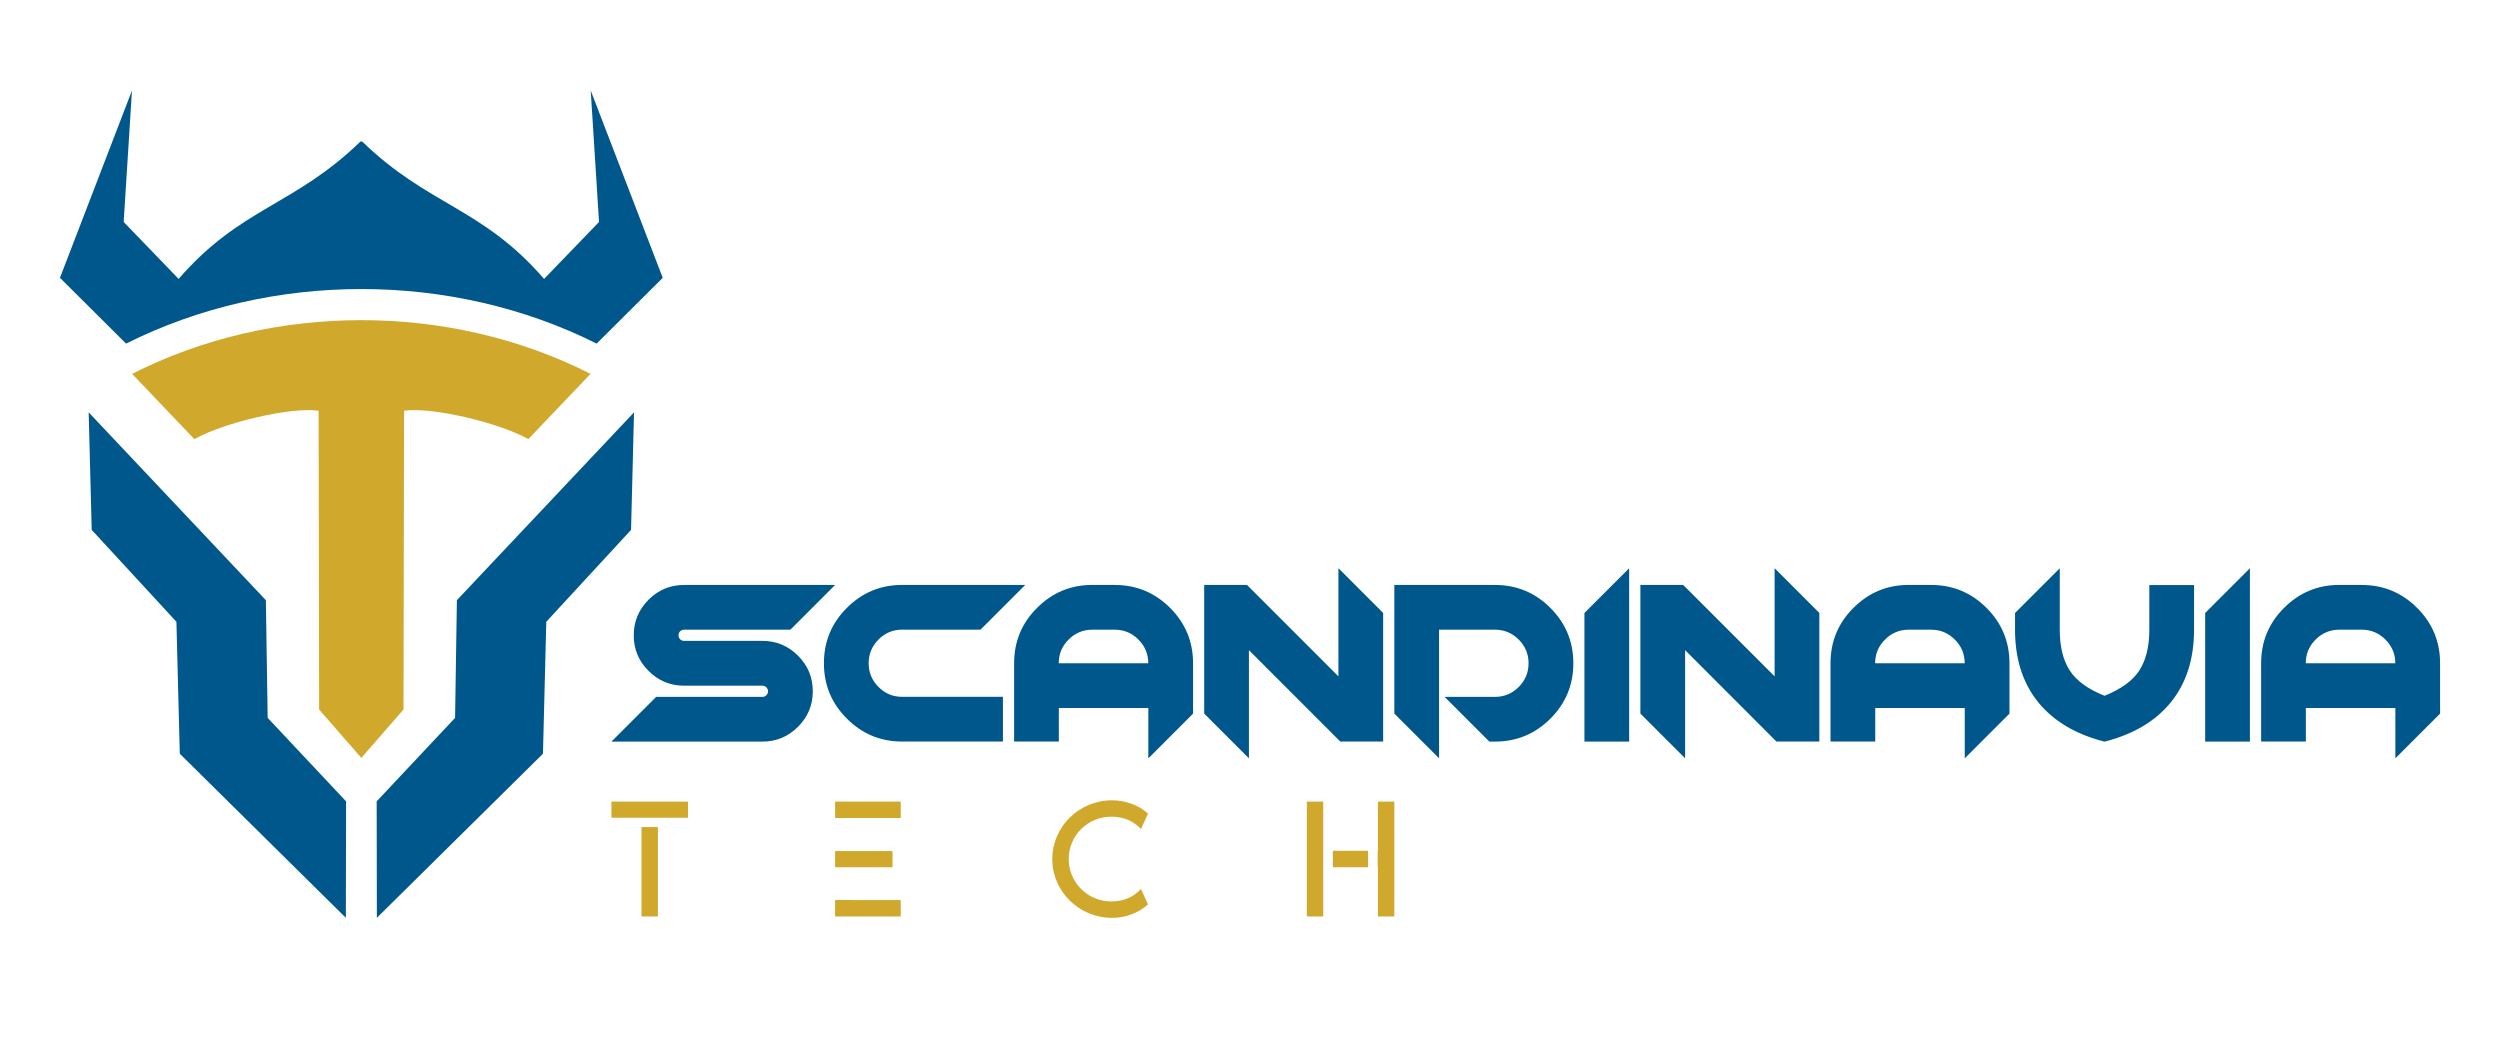 <?xml version="1.0" encoding="utf-8"?>
<!-- Generator: Adobe Illustrator 25.0.0, SVG Export Plug-In . SVG Version: 6.00 Build 0)  -->
<svg version="1.1" id="Layer_1" xmlns="http://www.w3.org/2000/svg" xmlns:xlink="http://www.w3.org/1999/xlink" x="0px" y="0px"
	 viewBox="0 0 512 213.7" style="enable-background:new 0 0 512 213.7;" xml:space="preserve">
<style type="text/css">
	.st0{fill:#00578C;}
	.st1{fill:#D0A82B;}
	.st2{fill-rule:evenodd;clip-rule:evenodd;fill:#00578C;}
	.st3{fill-rule:evenodd;clip-rule:evenodd;fill:#D0A82B;}
</style>
<g>
	<path class="st0" d="M490.56,135.84c0-1.89-0.67-3.51-2.02-4.86c-1.35-1.34-2.96-2.02-4.86-2.02h-4.58c-1.89,0-3.51,0.67-4.86,2.02
		c-1.35,1.35-2.02,2.96-2.02,4.86H490.56z M483.69,119.8c4.42,0,8.21,1.57,11.34,4.7c3.13,3.13,4.7,6.91,4.7,11.34v10.31l-9.16,9.16
		V145h-18.33v6.87h-9.16v-16.04c0-4.43,1.56-8.21,4.7-11.34c3.13-3.13,6.9-4.7,11.34-4.7H483.69z M460.78,151.88h-9.16v-26.34
		l9.16-9.16V151.88z M412.68,128.97v-3.43l9.16-9.16v12.6c0,3.43,0.67,6.19,2.02,8.3c1.34,2.1,3.72,3.85,7.15,5.22
		c3.42-1.38,5.8-3.12,7.15-5.22c1.34-2.11,2.02-4.87,2.02-8.3v-9.16h9.16v9.16c0,5.96-1.57,10.88-4.7,14.78
		c-3.13,3.89-7.67,6.61-13.63,8.13c-5.96-1.52-10.5-4.24-13.63-8.13C414.24,139.85,412.68,134.92,412.68,128.97z M402.37,135.84
		c0-1.89-0.67-3.51-2.02-4.86c-1.35-1.34-2.96-2.02-4.86-2.02h-4.58c-1.89,0-3.51,0.67-4.86,2.02c-1.35,1.35-2.02,2.96-2.02,4.86
		H402.37z M395.5,119.8c4.42,0,8.21,1.57,11.34,4.7c3.13,3.13,4.7,6.91,4.7,11.34v10.31l-9.16,9.16V145h-18.33v6.87h-9.16v-16.04
		c0-4.43,1.56-8.21,4.7-11.34c3.13-3.13,6.9-4.7,11.34-4.7H395.5z M363.44,138.52v-22.15l9.16,9.16v26.34h-8.78l-18.71-18.72v22.15
		l-9.16-9.16V119.8h8.77L363.44,138.52z M333.65,151.88h-9.16v-26.34l9.16-9.16V151.88z M306.17,151.88h-1.15l-9.16-9.16h10.31
		c1.89,0,3.51-0.67,4.86-2.02c1.34-1.35,2.02-2.96,2.02-4.86c0-1.89-0.67-3.51-2.02-4.86c-1.35-1.34-2.96-2.02-4.86-2.02h-11.45
		v26.34l-9.16-9.16V119.8h20.62c4.43,0,8.21,1.57,11.34,4.7c3.13,3.13,4.7,6.91,4.7,11.34c0,4.43-1.57,8.21-4.7,11.34
		C314.38,150.31,310.6,151.88,306.17,151.88z M274.11,138.52v-22.15l9.16,9.16v26.34h-8.78l-18.71-18.72v22.15l-9.16-9.16V119.8
		h8.77L274.11,138.52z M235.17,135.84c0-1.89-0.67-3.51-2.02-4.86c-1.34-1.34-2.96-2.02-4.86-2.02h-4.58
		c-1.89,0-3.51,0.67-4.86,2.02c-1.35,1.35-2.02,2.96-2.02,4.86H235.17z M228.3,119.8c4.43,0,8.21,1.57,11.34,4.7
		c3.13,3.13,4.7,6.91,4.7,11.34v10.31l-9.16,9.16V145h-18.33v6.87h-9.16v-16.04c0-4.43,1.56-8.21,4.7-11.34
		c3.13-3.13,6.9-4.7,11.34-4.7H228.3z M184.78,142.71h20.62v9.16h-20.62c-4.43,0-8.21-1.56-11.34-4.7c-3.14-3.13-4.7-6.9-4.7-11.34
		c0-4.43,1.56-8.21,4.7-11.34c3.13-3.13,6.9-4.7,11.34-4.7h25.19l-9.16,9.16h-16.04c-1.89,0-3.51,0.67-4.85,2.02
		c-1.34,1.35-2.02,2.96-2.02,4.86c0,1.89,0.67,3.51,2.02,4.86C181.27,142.04,182.88,142.71,184.78,142.71z M171.03,119.8l-9.16,9.16
		h-21.77c-0.32,0-0.59,0.11-0.81,0.34c-0.22,0.22-0.33,0.49-0.33,0.81c0,0.32,0.11,0.59,0.33,0.81c0.23,0.22,0.49,0.33,0.81,0.33
		h16.04c2.84,0,5.27,1.01,7.29,3.03c2.02,2.02,3.03,4.44,3.03,7.29c0,2.84-1.01,5.26-3.03,7.28c-2.02,2.02-4.45,3.03-7.29,3.03
		h-30.92l9.16-9.16h21.76c0.32,0,0.59-0.11,0.81-0.33c0.22-0.23,0.34-0.49,0.34-0.81c0-0.32-0.12-0.59-0.34-0.81
		c-0.22-0.23-0.49-0.34-0.81-0.34h-16.04c-2.84,0-5.26-1.01-7.28-3.03c-2.02-2.01-3.03-4.44-3.03-7.28c0-2.85,1.01-5.27,3.03-7.29
		c2.02-2.02,4.44-3.03,7.28-3.03H171.03z"/>
	<path class="st1" d="M282.2,164.17v10.08h-0.05v3.36h0.05v10.08h3.36v-23.52H282.2z M267.64,187.69h3.36v-23.52h-3.36V187.69z
		 M280.18,177.61v-3.36h-7.21v3.36H280.18z M227.55,184.61c-4.79,0-8.68-3.89-8.68-8.68c0-4.79,3.89-8.67,8.68-8.67
		c2.66,0,4.52,0.87,6.12,2.52l1.44-3.15c-1.96-1.82-4.79-2.73-7.35-2.73c-6.75,0-12.25,5.39-12.25,12.04
		c0,6.65,5.49,12.04,12.25,12.04c2.56,0,5.39-0.94,7.35-2.76l-1.44-3.15C232.07,183.73,230.21,184.61,227.55,184.61z M174.39,184.32
		h-3.36v3.37h13.44v-3.36h-10.08V184.32z M182.79,177.61v-3.31h-11.76v3.31H182.79z M171.03,164.17v3.36h13.44v-3.36H171.03z
		 M134.74,187.69v-18.3h-3.36v18.3H134.74z M140.9,167.47v-3.3h-15.68v3.3H140.9z"/>
	<path class="st2" d="M12.28,56.9l13.54,13.47c29.69-14.9,66.69-14.9,96.37,0l13.54-13.47l-14.75-38.36l1.7,26.92l-11.25,11.66
		C98.71,42.44,87.75,42.17,74.12,28.93l-0.12,0.12l-0.12-0.12C60.26,42.17,49.31,42.44,36.58,57.12L25.33,45.46l1.7-26.92
		L12.28,56.9z"/>
	<path class="st3" d="M27.06,76.57L39.8,89.93c6.09-3.4,19.79-6.64,25.45-5.81l0.11,61.19l8.64,9.9l8.64-9.9l0.11-61.19
		c5.66-0.83,19.36,2.4,25.45,5.81l12.74-13.36C92.11,61.9,55.91,61.9,27.06,76.57"/>
	<polygon class="st2" points="36.82,154.36 70.83,187.97 70.88,164.12 54.82,147.02 54.45,122.92 18.16,84.45 18.78,108.52 
		36.13,127.34 	"/>
	<polygon class="st2" points="111.2,154.36 77.18,187.97 77.14,164.12 93.2,147.02 93.57,122.92 129.85,84.45 129.24,108.52 
		111.88,127.34 	"/>
</g>
</svg>
